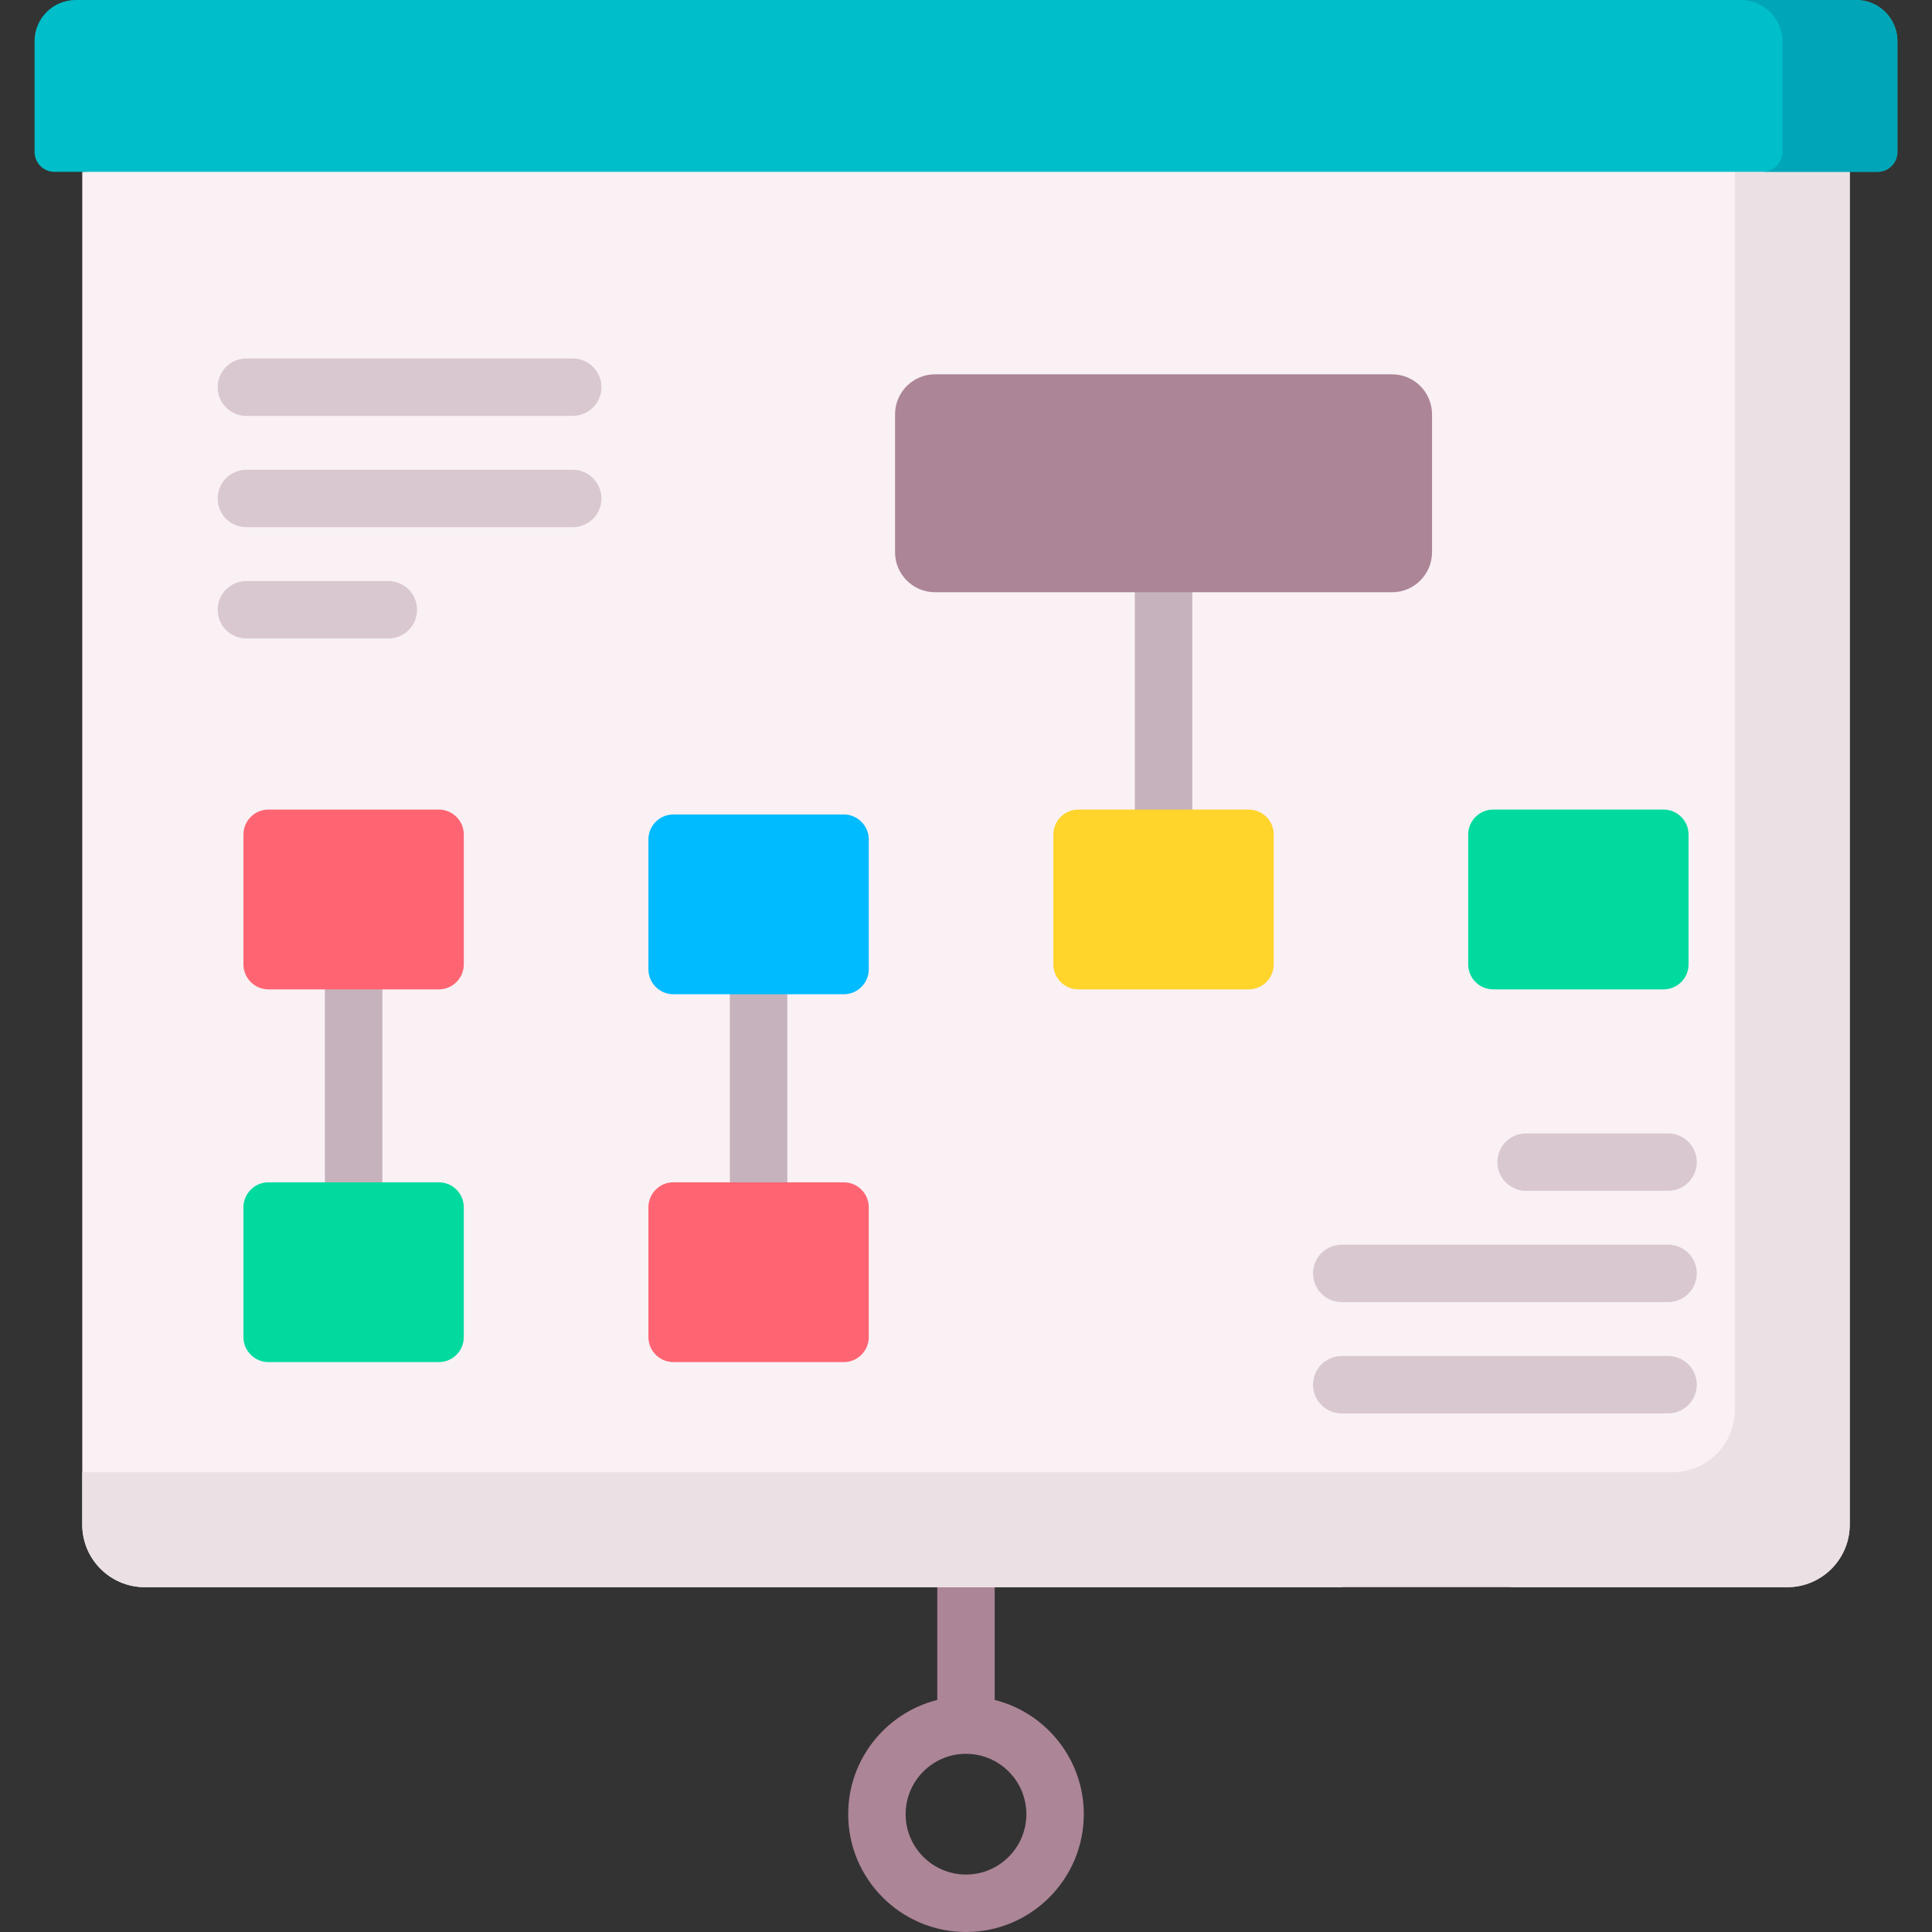 <svg id="Capa_1" enable-background="new 0 0 512 512" viewBox="0 0 512 512" xmlns="http://www.w3.org/2000/svg"><rect x="0" y="0" width="512" height="512" fill="#333333" stroke="none"/><g><path d="m263.611 450.501v-36c0-4.204-3.407-7.611-7.612-7.611s-7.611 3.408-7.611 7.611v36c-13.548 3.407-23.609 15.688-23.609 30.278 0 17.215 14.005 31.22 31.22 31.22s31.221-14.005 31.221-31.22c.001-14.59-10.061-26.87-23.609-30.278zm-7.611 46.276c-8.821 0-15.997-7.176-15.997-15.998s7.176-15.998 15.997-15.998c8.822 0 15.998 7.176 15.998 15.998s-7.177 15.998-15.998 15.998z" fill="#ac8597"/><path d="m490.199 45.539-234.199-10.148-234.2 10.149v358.504c0 9.154 7.421 16.574 16.574 16.574h317.199l27.867-10.149 17.154 10.149h73.031c9.154 0 16.574-7.421 16.574-16.574z" fill="#f9f1f4"/><path d="m459.753 45.539v328.058c0 9.154-7.42 16.574-16.574 16.574h-421.379v13.872c0 9.154 7.421 16.574 16.574 16.574h435.25c9.154 0 16.574-7.421 16.574-16.574v-358.504l-15.132-10.149z" fill="#ebe1e5"/><path d="m440.853 262.193h-45.134c-3.662 0-6.63-2.968-6.63-6.63v-34.386c0-3.662 2.968-6.63 6.63-6.63h45.134c3.662 0 6.63 2.968 6.63 6.63v34.386c0 3.661-2.968 6.63-6.63 6.63z" fill="#00da9f"/><g fill="#dac8d1"><path d="m151.776 110.22h-86.48c-4.204 0-7.611-3.408-7.611-7.611s3.408-7.611 7.611-7.611h86.48c4.204 0 7.611 3.408 7.611 7.611s-3.407 7.611-7.611 7.611z"/><path d="m151.776 139.713h-86.48c-4.204 0-7.611-3.408-7.611-7.611 0-4.204 3.408-7.611 7.611-7.611h86.48c4.204 0 7.611 3.408 7.611 7.611s-3.407 7.611-7.611 7.611z"/><path d="m102.917 169.206h-37.621c-4.204 0-7.611-3.408-7.611-7.611 0-4.204 3.408-7.611 7.611-7.611h37.621c4.204 0 7.612 3.408 7.612 7.611s-3.407 7.611-7.612 7.611z"/><path d="m442.053 374.572h-86.48c-4.204 0-7.612-3.408-7.612-7.611 0-4.204 3.407-7.612 7.612-7.612h86.48c4.204 0 7.611 3.408 7.611 7.612.001 4.203-3.407 7.611-7.611 7.611z"/><path d="m442.053 345.079h-86.48c-4.204 0-7.612-3.408-7.612-7.611s3.407-7.612 7.612-7.612h86.48c4.204 0 7.611 3.408 7.611 7.612s-3.407 7.611-7.611 7.611z"/><path d="m442.053 315.585h-37.621c-4.204 0-7.612-3.408-7.612-7.612s3.407-7.612 7.612-7.612h37.621c4.204 0 7.611 3.408 7.611 7.612s-3.407 7.612-7.611 7.612z"/></g><path d="m308.352 231.784c-4.204 0-7.612-4.579-7.612-10.228v-71.616c0-5.649 3.407-10.228 7.612-10.228s7.611 4.579 7.611 10.228v71.616c0 5.649-3.407 10.228-7.611 10.228z" fill="#c6b2bc"/><path d="m93.714 330.699c-4.204 0-7.611-5.452-7.611-12.177v-66.679c0-6.725 3.407-12.177 7.611-12.177s7.611 5.452 7.611 12.177v66.679c.001 6.725-3.407 12.177-7.611 12.177z" fill="#c6b2bc"/><path d="m116.281 262.193h-45.134c-3.662 0-6.63-2.968-6.63-6.63v-34.386c0-3.662 2.968-6.63 6.63-6.63h45.134c3.662 0 6.63 2.968 6.63 6.63v34.386c0 3.661-2.968 6.63-6.63 6.63z" fill="#ff6472"/><path d="m116.281 360.97h-45.134c-3.662 0-6.63-2.968-6.63-6.63v-34.386c0-3.662 2.968-6.63 6.63-6.63h45.134c3.662 0 6.63 2.968 6.63 6.63v34.386c0 3.662-2.968 6.63-6.63 6.63z" fill="#00da9f"/><path d="m201.032 330.699c-4.204 0-7.611-5.452-7.611-12.177v-66.679c0-6.725 3.407-12.177 7.611-12.177s7.611 5.452 7.611 12.177v66.679c.001 6.725-3.406 12.177-7.611 12.177z" fill="#c6b2bc"/><path d="m223.6 263.489h-45.134c-3.662 0-6.63-2.968-6.63-6.63v-34.386c0-3.662 2.968-6.63 6.63-6.63h45.134c3.662 0 6.63 2.968 6.63 6.63v34.386c0 3.661-2.969 6.63-6.63 6.63z" fill="#0bf"/><path d="m223.6 360.97h-45.134c-3.662 0-6.63-2.968-6.63-6.63v-34.386c0-3.662 2.968-6.63 6.63-6.63h45.134c3.662 0 6.63 2.968 6.63 6.63v34.386c0 3.662-2.969 6.63-6.63 6.63z" fill="#ff6472"/><path d="m368.893 156.95h-121.084c-5.86 0-10.611-4.751-10.611-10.611v-36.532c0-5.86 4.751-10.611 10.611-10.611h121.084c5.86 0 10.611 4.751 10.611 10.611v36.532c0 5.86-4.75 10.611-10.611 10.611z" fill="#ac8597"/><path d="m330.918 262.193h-45.134c-3.662 0-6.63-2.968-6.63-6.63v-34.386c0-3.662 2.968-6.63 6.63-6.63h45.134c3.662 0 6.63 2.968 6.63 6.63v34.386c0 3.661-2.968 6.63-6.63 6.63z" fill="#ffd42b"/><path d="m497.56 45.539h-483.12c-2.914 0-5.277-2.363-5.277-5.277v-29.364c0-6.019 4.879-10.898 10.898-10.898h471.878c6.019 0 10.898 4.879 10.898 10.898v29.364c0 2.915-2.362 5.277-5.277 5.277z" fill="#00beca"/><path d="m491.777 0h-30.446c6.108 0 11.06 4.952 11.06 11.06v29.123c0 2.958-2.398 5.356-5.355 5.356h30.446c2.958 0 5.355-2.398 5.355-5.356v-29.123c0-6.108-4.952-11.06-11.06-11.06z" fill="#00a5b7"/></g><g/><g/><g/><g/><g/><g/><g/><g/><g/><g/><g/><g/><g/><g/><g/></svg>